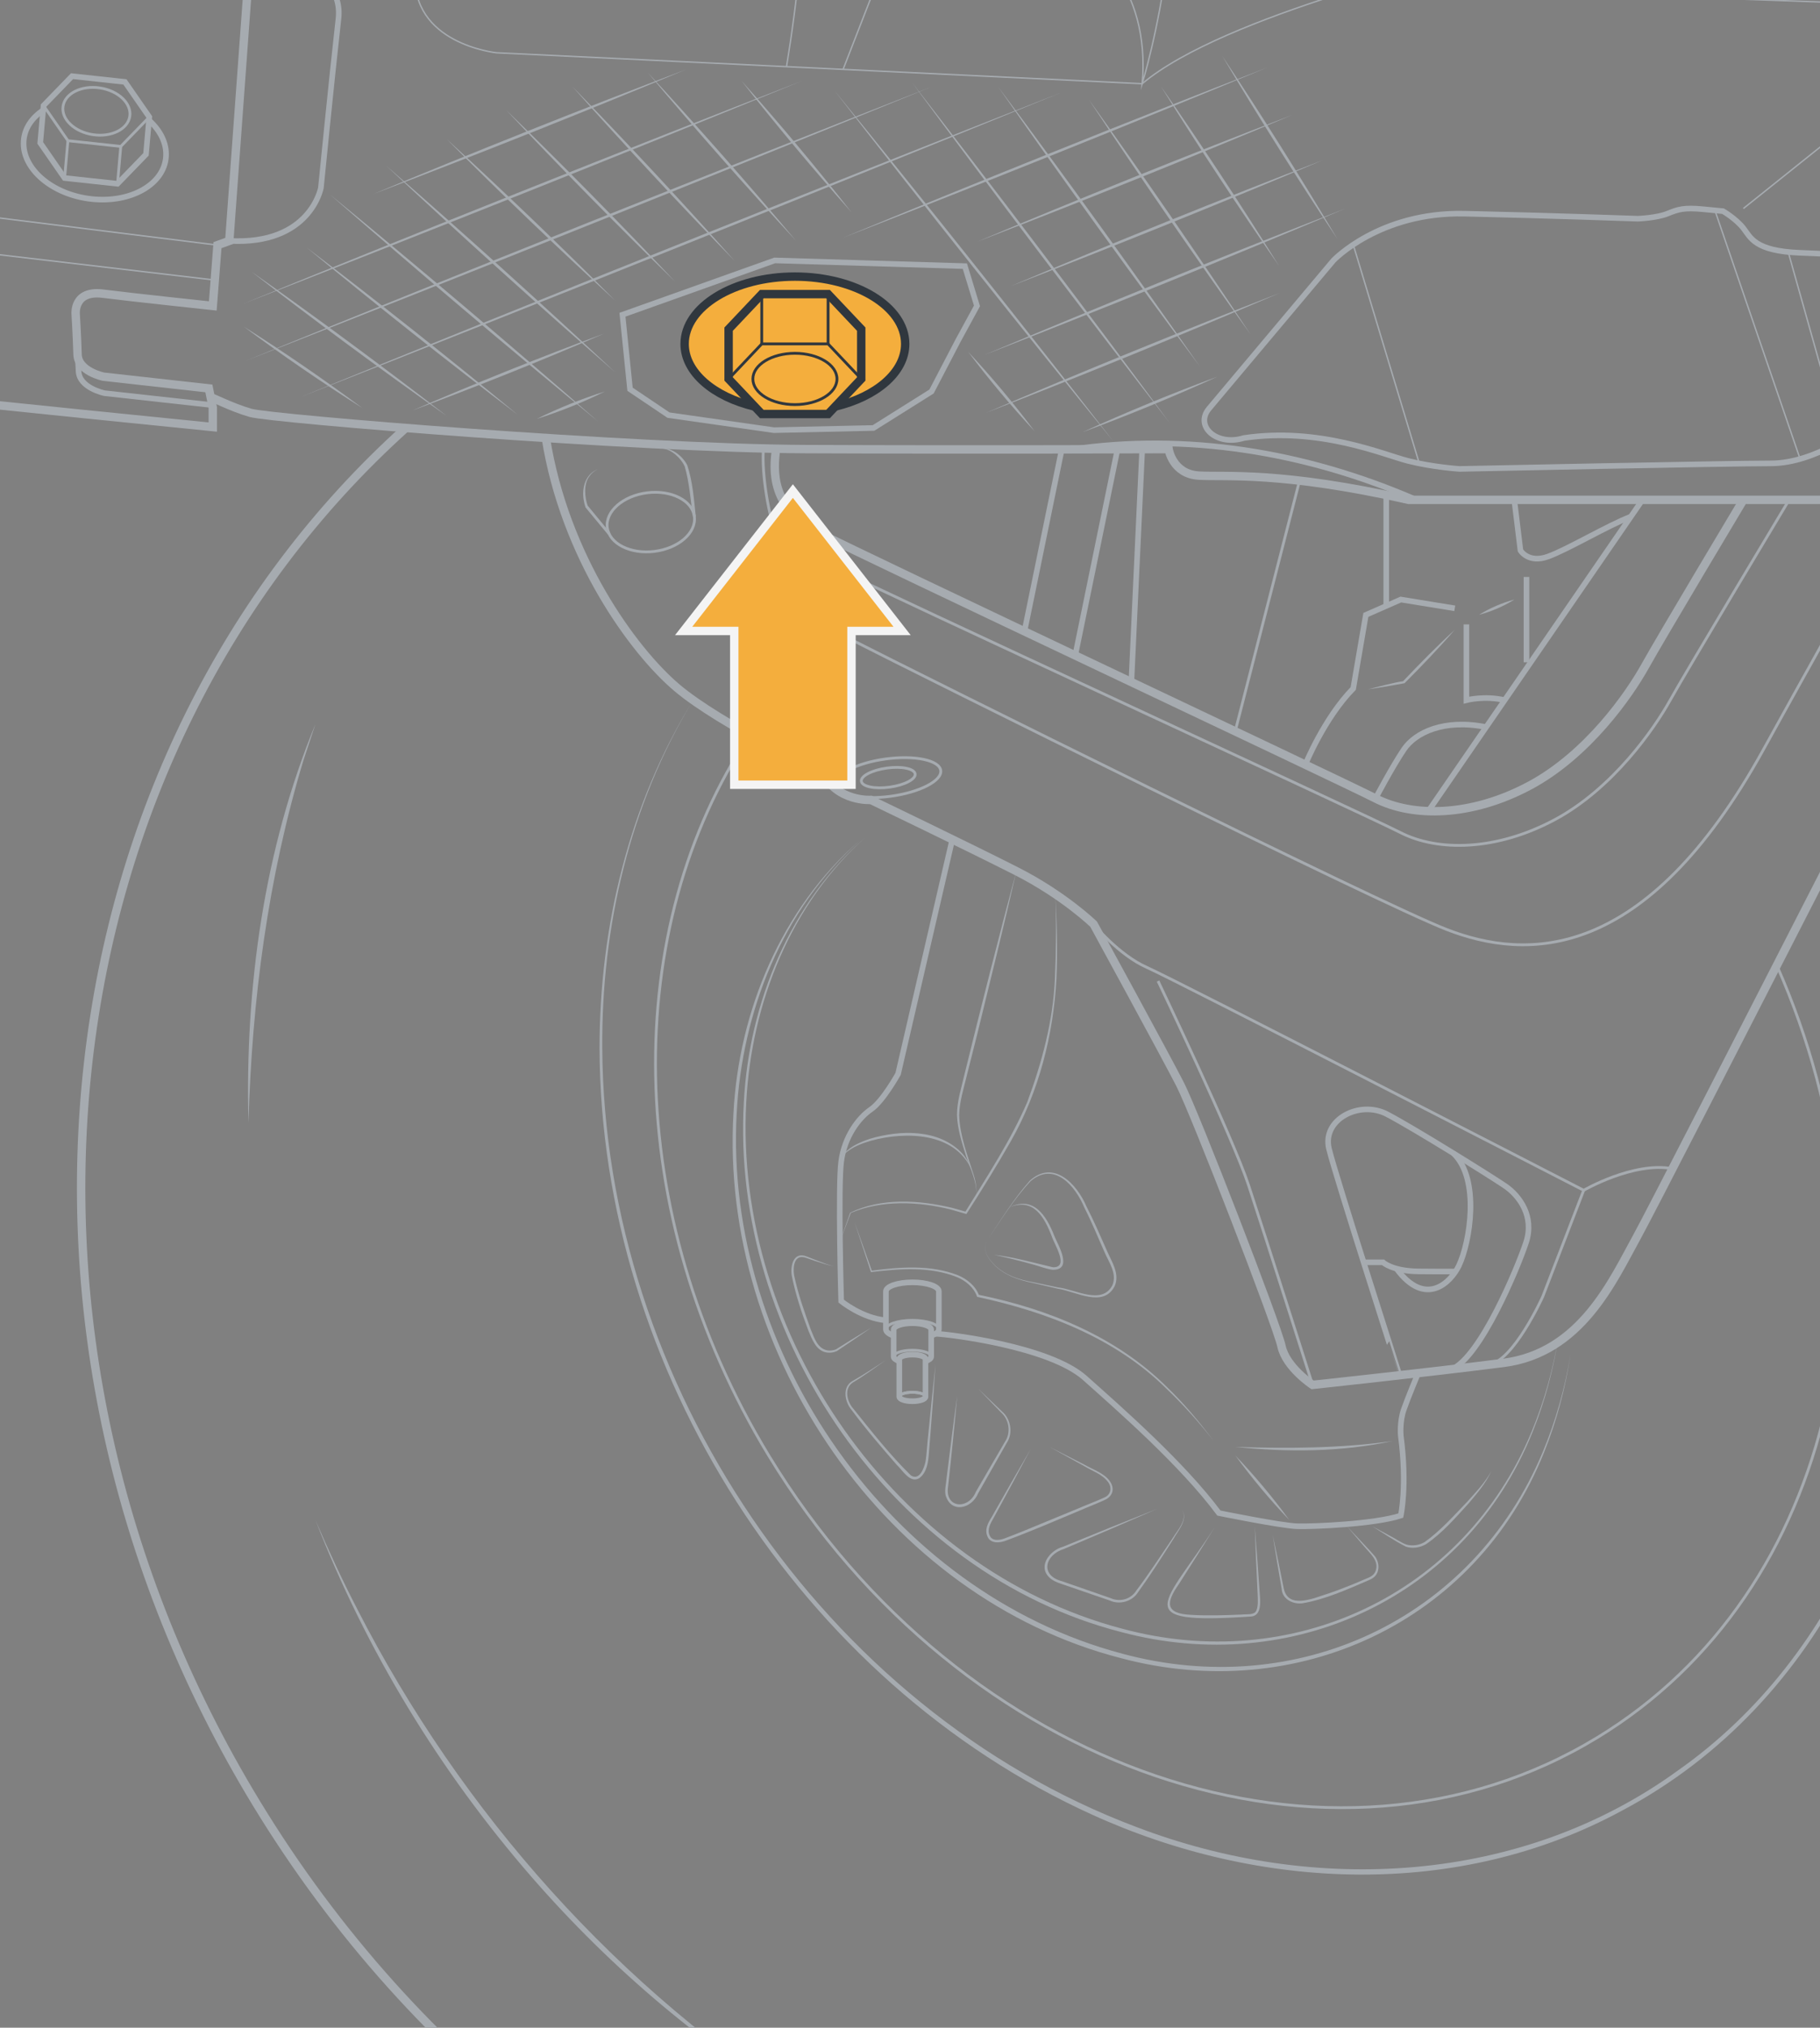 <?xml version="1.0" encoding="UTF-8"?><svg xmlns="http://www.w3.org/2000/svg" width="325" height="362" viewBox="0 0 325 362"><rect x="0" y="0" width="325" height="362" fill="#808080" stroke="none"/><g id="uuid-30154593-2d62-41d2-8bd2-15431ec624c9"><ellipse cx="17.217" cy="19.871" rx="4.218" ry="6.026" transform="translate(-5.004 33.925) rotate(-81.406)" style="fill:none; stroke:#a6abb0; stroke-miterlimit:10; stroke-width:.5px;"/><path d="m26.672,21.528c1.984,1.812,3.125,4.085,2.971,6.423-.317,4.946-6.26,8.334-13.28,7.582-7.021-.761-12.456-5.39-12.139-10.336.145-2.274,1.477-4.212,3.56-5.571" style="fill:none; stroke:#a6abb0; stroke-miterlimit:10;"/><polygon points="26.658 20.893 22.307 14.621 12.865 13.599 7.775 18.849 7.188 25.512 11.539 31.784 20.981 32.806 26.071 27.556 26.658 20.893" style="fill:none; stroke:#a6abb0; stroke-miterlimit:10;"/><polyline points="7.775 18.849 12.126 25.12 21.568 26.142 26.658 20.893" style="fill:none; stroke:#a6abb0; stroke-miterlimit:10; stroke-width:.5px;"/><line x1="12.126" y1="25.12" x2="11.539" y2="31.784" style="fill:none; stroke:#a6abb0; stroke-miterlimit:10; stroke-width:.5px;"/><polygon points="172.296 47.511 138.343 46.494 111.153 56.189 112.506 69.49 119.374 74.112 138.207 76.795 155.981 76.405 166.344 69.896 171.079 60.811 174.46 54.61 172.296 47.511" style="fill:none; stroke:#a6abb0; stroke-miterlimit:10;"/><path d="m37.294,70.837c.541.006,3.788,1.809,7.44,2.869s68.448,6.336,99.155,6.471,64.795,0,64.795,0c0,0,.676,4.464,5.411,4.734s14.745-.812,37.47,4.329h123.909" style="fill:none; stroke:#a6abb0; stroke-miterlimit:10; stroke-width:1.5px;"/><path d="m359.783,89.24s-63.172,123.774-67.501,131.62-10.01,20.697-23.808,22.455c-13.798,1.758-34.089,3.923-34.089,3.923,0,0-4.734-3.111-5.546-6.899s-15.421-41.529-18.127-46.804-15.421-28.542-15.421-28.542c0,0-5.276-5.14-13.798-9.469s-25.972-12.716-25.972-12.716c0,0-5.952.406-8.657-4.87,0,0-18.127-8.522-25.972-15.15-7.846-6.628-20.06-23.452-23.422-44.597" style="fill:none; stroke:#a6abb0; stroke-miterlimit:10; stroke-width:1.5px;"/><path d="m138.609,80.038c-.57,3.939-.998,10.636,7.552,15.053s92.766,44.032,99.464,47.452,17.1,3.277,27.502-2.28,17.812-16.245,20.662-21.375,17.527-29.649,17.527-29.649" style="fill:none; stroke:#a6abb0; stroke-miterlimit:10; stroke-width:1.5px;"/><path d="m138.358,83.716c.612,5.524,1.827,13.056,10.377,17.473s94.654,44.032,101.351,47.452,17.1,3.277,27.502-2.28,17.812-16.245,20.662-21.375,21.071-35.476,21.071-35.476" style="fill:none; stroke:#a6abb0; stroke-miterlimit:10; stroke-width:.5px;"/><path d="m136.334,80.06c-.575,6.624,2.56,27.429,15.385,33.984,12.825,6.555,94.598,47.218,106.584,51.881,14.255,5.546,35.487,6.116,56.577-32.073,17.825-32.277,25.08-44.611,25.08-44.611" style="fill:none; stroke:#a6abb0; stroke-miterlimit:10; stroke-width:.5px;"/><ellipse cx="116.219" cy="93.206" rx="7.837" ry="5.272" transform="translate(-10.681 15.164) rotate(-7.138)" style="fill:none; stroke:#a6abb0; stroke-miterlimit:10; stroke-width:.5px;"/><ellipse cx="158.615" cy="138.824" rx="4.845" ry="1.721" transform="translate(-17.228 22.592) rotate(-7.729)" style="fill:none; stroke:#a6abb0; stroke-miterlimit:10; stroke-width:.5px;"/><ellipse cx="158.615" cy="138.824" rx="9.459" ry="3.36" transform="translate(-17.228 22.592) rotate(-7.729)" style="fill:none; stroke:#a6abb0; stroke-miterlimit:10; stroke-width:.5px;"/><path d="m249.906,245.524c.052-.006-11.304-35.185-12.586-40.43s5.478-8.741,10.373-6.177,18.531,11.072,21.095,12.82,5.245,5.421,3.73,10.053-8.168,20.514-13.292,22.655" style="fill:none; stroke:#a6abb0; stroke-miterlimit:10;"/><path d="m259.525,205.886c4.835,4.57,2.98,15.905.989,20.071-1.423,2.976-5.95,7.566-11.15.522" style="fill:none; stroke:#a6abb0; stroke-miterlimit:10;"/><path d="m243.509,225.357h3.46s1.576,1.549,6.278,1.621c2.147.027,4.62.027,6.676.027" style="fill:none; stroke:#a6abb0; stroke-miterlimit:10;"/><path d="m252.958,89.241c-20.083-8.733-41.389-11.994-61.617-9.013h-.018" style="fill:none; stroke:#a6abb0; stroke-miterlimit:10;"/><path d="m324.829,157.643c10.748,20.405,17.237,43.217,17.722,66.331,1.159,39.745-16.83,80.1-52.873,99.255-29.329,15.917-64.8,14.327-94.687.722-52.143-23.688-87.762-79.602-87.931-136.785-.013-21.693,5.254-43.636,16.713-62.17-11.304,18.595-16.398,40.525-16.224,62.169.349,59.535,39.342,117.899,95.34,138.986,31.773,12.16,68.71,10.269,96.722-10.061,29.201-20.524,43.379-57.15,42.434-92.105-.345-23.081-6.624-45.879-17.216-66.341h0Z" style="fill:#a6abb0; stroke-width:0px;"/><path d="m317.292,172.354c23.353,52.857,10.689,111.847-32.059,137.846-47.295,28.779-113.523,6.26-147.919-50.285-26.442-43.464-26.379-94.382-3.442-128.688" style="fill:none; stroke:#a6abb0; stroke-miterlimit:10; stroke-width:.5px;"/><path d="m153.484,150.082c-13.775,12.283-21.002,30.535-21.936,48.719-2.285,42.519,27.395,85.465,68.874,96.427,31.118,8.403,62.528-6.033,75.068-36.012,2.353-5.625,4.004-11.541,4.982-17.569-.898,6.04-2.471,11.987-4.756,17.663-12.153,30.416-44.223,45.057-75.5,36.724-42.019-10.767-71.729-54.426-69.246-97.267.953-18.27,8.567-36.587,22.515-48.686h0Z" style="fill:#a6abb0; stroke-width:0px;"/><path d="m154.684,149.352c-13.431,11.938-20.51,29.715-21.422,47.428-2.247,41.432,26.653,83.323,67.096,93.974,30.258,8.19,61.016-5.937,73.133-35.14,2.283-5.482,3.882-11.245,4.825-17.115-.883,5.879-2.424,11.665-4.656,17.186-11.871,29.56-43.03,43.797-73.458,35.675-40.849-10.505-69.77-52.93-67.375-94.603.926-17.778,8.295-35.603,21.855-47.403h0Z" style="fill:#a6abb0; stroke-width:0px;"/><path d="m345.302,117.595c3.705,5.046,7.22,10.291,10.535,15.744,57.061,93.802,33.916,212.072-51.698,264.16-85.623,52.078-201.284,18.253-258.353-75.558C-5.251,238.039,7.875,134.571,72.463,76.405" style="fill:none; stroke:#a6abb0; stroke-miterlimit:10; stroke-width:1.5px;"/><path d="m-37.814,73.381s10.686,3.981,12.874,4.809,3.366,1.417,2.861-.602-1.43-5.974-1.43-5.974c0,0,.421-1.807,9.087-.777s52.421,5.405,52.421,5.405v-3.45l-.704-3.45-18.817-2.094s-4.544-.935-4.628-3.964-.337-7.236-.337-7.236c0,0-.421-4.291,4.88-3.618s19.605,2.188,19.605,2.188l.841-10.854,2.104-.757,6.311-86.498" style="fill:none; stroke:#a6abb0; stroke-miterlimit:10; stroke-width:1.5px;"/><path d="m38.356,72.371l-19.699-2.178s-4.544-.935-4.628-3.964l-.212-3.929" style="fill:none; stroke:#a6abb0; stroke-miterlimit:10;"/><polyline points="38.84 43.763 -26.707 35.601 -44.63 28.112" style="fill:none; stroke:#a6abb0; stroke-miterlimit:10; stroke-width:.25px;"/><line x1="38.356" y1="49.998" x2="-19.723" y2="43.174" style="fill:none; stroke:#a6abb0; stroke-miterlimit:10; stroke-width:.25px;"/><path d="m108.588,95.464l-4.038-4.884c-.62-1.849-.639-4.158.666-5.718.404-.521.984-.849,1.546-1.146-.544.334-1.09.693-1.448,1.224-1.2,1.445-.853,4.012-.378,5.322-0,0,4.038,4.884,4.038,4.884l-.385.319h0Z" style="fill:#a6abb0; stroke-width:0px;"/><path d="m123.748,92.257c-.448-2.998-.634-6.102-1.482-9.002-.683-1.476-2.35-3.049-4.034-3.195,1.813-.153,3.711,1.437,4.498,3.0.968,2.964,1.191,6.077,1.516,9.146,0,0-.497.051-.497.051h0Z" style="fill:#a6abb0; stroke-width:0px;"/><path d="m195.292,164.992s4.438,5.481,9.559,7.741,77.951,39.763,77.951,39.763c0,0,8.895-5.158,15.854-3.859" style="fill:none; stroke:#a6abb0; stroke-miterlimit:10; stroke-width:.5px;"/><path d="m282.802,212.496l-7.31,18.978s-5.234,11.634-9.737,12.182" style="fill:none; stroke:#a6abb0; stroke-miterlimit:10; stroke-width:.5px;"/><path d="m206.794,175.143s13.333,27.864,16.163,36.45,11.429,35.645,11.429,35.645" style="fill:none; stroke:#a6abb0; stroke-miterlimit:10; stroke-width:.5px;"/><path d="m145.216,377.054c-18.951-11.1-35.986-25.497-50.384-42.071-16.318-18.801-29.499-40.393-38.499-63.609,2.308,5.378,4.768,10.687,7.46,15.877,18.63,36.404,46.735,68.01,81.422,89.803h0Z" style="fill:#a6abb0; stroke-width:0px;"/><path d="m366.107,52.216l-33.772,24.189s-8.105,6.319-16.098,6.319-55.611.992-55.611.992c0,0-4.841-.317-9.231-1.442s-15.799-6.07-29.255-4.083c-4.894,1.532-8.877-2.111-6.232-5.26l22.206-26.436s8.214-8.687,23.412-8.349,30.958.901,30.958.901c0,0,3.377-.132,5.291-.91s2.927-1.116,6.417-.778l3.49.338s2.318,1.351,3.635,3.039,1.993,4.053,9.986,4.39c7.993.338,53.472,2.252,53.472,2.252" style="fill:none; stroke:#a6abb0; stroke-miterlimit:10;"/><line x1="241.649" y1="43.675" x2="253.442" y2="82.736" style="fill:none; stroke:#a6abb0; stroke-miterlimit:10; stroke-width:.25px;"/><line x1="306.231" y1="37.554" x2="321.445" y2="81.929" style="fill:none; stroke:#a6abb0; stroke-miterlimit:10; stroke-width:.25px;"/><polyline points="319.322 44.986 325.13 65.612 349.781 46.324" style="fill:none; stroke:#a6abb0; stroke-miterlimit:10; stroke-width:.25px;"/><line x1="311.317" y1="37.226" x2="367.007" y2="-7.335" style="fill:none; stroke:#a6abb0; stroke-miterlimit:10; stroke-width:.25px;"/><path d="m83.764-72.51s-8.624,54.49-9.604,67.426,14.505,14.505,14.505,14.505l115.301,5.524c14.553-12.312,57.773-22.28,57.773-22.28l8.624-11.983,5.594,17.949,58.594,2.053-5.692-17.013-58.497-2.989" style="fill:none; stroke:#a6abb0; stroke-linecap:round; stroke-linejoin:round; stroke-width:.25px;"/><path d="m44.792-9.742s16.824,2.699,15.648,13.087-3.136,30.185-3.136,30.185c0,0-1.865,10.261-16.36,9.476" style="fill:none; stroke:#a6abb0; stroke-miterlimit:10;"/><path d="m163.343-22.528s43.611,3.012,40.622,37.473c0,0,11.809-38.438,0-58.438" style="fill:none; stroke:#a6abb0; stroke-miterlimit:10; stroke-width:.25px;"/><path d="m140.442,11.902s4.761-27.57,2.365-38.546-9.464-40.965-9.464-40.965" style="fill:none; stroke:#a6abb0; stroke-miterlimit:10; stroke-width:.25px;"/><line x1="150.554" y1="12.386" x2="184.708" y2="-75.45" style="fill:none; stroke:#a6abb0; stroke-miterlimit:10; stroke-width:.25px;"/><line x1="255.06" y1="144.811" x2="293.1" y2="89.51" style="fill:none; stroke:#a6abb0; stroke-miterlimit:10;"/><path d="m233.086,136.508s3.37-8.307,8.563-13.599l2.253-13.133,6.239-2.744,9.637,1.568" style="fill:none; stroke:#a6abb0; stroke-miterlimit:10;"/><line x1="247.545" y1="108.174" x2="247.545" y2="88.367" style="fill:none; stroke:#a6abb0; stroke-miterlimit:10;"/><line x1="202.029" y1="121.77" x2="203.965" y2="80.192" style="fill:none; stroke:#a6abb0; stroke-miterlimit:10;"/><path d="m170.056,149.854l-9.679,41.854s-2.679,4.86-4.854,6.35-4.724,4.822-5.312,9.33,0,24.893,0,24.893c0,0,3.681,3.04,7.993,3.432" style="fill:none; stroke:#a6abb0; stroke-miterlimit:10;"/><line x1="21.568" y1="26.142" x2="20.981" y2="32.806" style="fill:none; stroke:#a6abb0; stroke-miterlimit:10; stroke-width:.5px;"/><path d="m44.371,200.449c-.651-24.134,2.74-48.782,11.962-71.192-.494,1.489-1.666,5.035-2.14,6.457-6.345,20.958-9.209,42.879-9.822,64.734h0Z" style="fill:#a6abb0; stroke-width:0px;"/><path d="m160.591,242.636c0-.441,1.047-.798,2.338-.798s2.338.357,2.338.798v6.722c0,.441-1.047.798-2.338.798s-2.338-.357-2.338-.798v-6.722Z" style="fill:none; stroke:#a6abb0; stroke-miterlimit:10; stroke-width:.5px;"/><path d="m160.591,249.358c0-.441,1.047-.798,2.338-.798s2.338.357,2.338.798" style="fill:none; stroke:#a6abb0; stroke-miterlimit:10; stroke-width:.5px;"/><path d="m160.591,242.636c0-.441,1.047-.798,2.338-.798s2.338.357,2.338.798v6.722c0,.441-1.047.798-2.338.798s-2.338-.357-2.338-.798v-6.722Z" style="fill:none; stroke:#a6abb0; stroke-miterlimit:10;"/><path d="m160.591,249.358c0-.441,1.047-.798,2.338-.798s2.338.357,2.338.798" style="fill:none; stroke:#a6abb0; stroke-miterlimit:10; stroke-width:.5px;"/><path d="m165.269,243.012c.625-.208,1.015-.498,1.015-.815v-4.819c0-.634-1.504-1.151-3.352-1.151-1.857,0-3.352.516-3.352,1.151v4.819c0,.317.39.607,1.015.815" style="fill:none; stroke:#a6abb0; stroke-miterlimit:10;"/><path d="m159.577,242.192c0-.632,1.501-1.144,3.352-1.144s3.352.512,3.352,1.144" style="fill:none; stroke:#a6abb0; stroke-miterlimit:10; stroke-width:.5px;"/><path d="m166.284,238.456c.852-.29,1.368-.689,1.368-1.132v-6.785c0-.888-2.12-1.612-4.72-1.612-2.609,0-4.729.725-4.729,1.612v6.785c0,.444.534.852,1.377,1.141" style="fill:none; stroke:#a6abb0; stroke-miterlimit:10;"/><path d="m158.208,237.323c0-.89,2.114-1.611,4.721-1.611s4.721.721,4.721,1.611" style="fill:none; stroke:#a6abb0; stroke-miterlimit:10; stroke-width:.5px;"/><path d="m167.052,238.109c2.074.042,20.299,2.215,26.662,7.887s17.396,15.331,23.948,24.124c0,0,11.155,2.273,14.005,2.358s13.865-.389,18.474-1.909c0,0,1.185-5.32,0-14.249,0,0-.231-2.47.527-4.655s2.577-6.522,2.577-6.522" style="fill:none; stroke:#a6abb0; stroke-miterlimit:10;"/><path d="m184.074,258.654c-2.194,4.136-4.407,8.254-6.649,12.354-.541.926-1.192,2.044-.702,3.112.484,1.116,1.872.839,2.812.473,2.181-.814,4.343-1.722,6.504-2.615l6.49-2.676c1.07-.475,3.82-1.528,4.827-2.028,1.067-.533,1.215-1.812.494-2.712-1.041-1.406-2.83-1.952-4.286-2.847,0,0-6.141-3.401-6.141-3.401,0,0,6.26,3.187,6.26,3.187,1.513.88,3.348,1.41,4.452,2.857.365.485.618,1.113.535,1.77-.087.662-.573,1.195-1.101,1.506-1.066.551-3.739,1.578-4.864,2.087,0,0-6.475,2.718-6.475,2.718-2.171.88-4.331,1.773-6.541,2.581-1.082.45-2.819.633-3.36-.728-.543-1.256.105-2.409.75-3.447,2.307-4.082,4.642-8.147,6.996-12.193h0Z" style="fill:#a6abb0; stroke-width:0px;"/><path d="m211.148,269.574c.969,1.808-.753,3.639-1.596,5.144-2.018,3.189-4.036,6.365-6.254,9.426-1.056,1.795-3.388,2.41-5.175,1.574,0,0-8.662-2.978-8.662-2.978-.712-.228-1.486-.559-2.081-1.121-2.137-2.068.16-4.877,2.43-5.481,5.647-2.312,11.307-4.592,16.983-6.829-5.589,2.447-11.194,4.851-16.812,7.224-3.396,1.058-4.318,4.702-.351,5.75-0,0,8.634,3.001,8.634,3.001,1.708.785,3.694.251,4.697-1.397,1.992-2.583,4.563-6.541,6.434-9.271.894-1.48,2.651-3.213,1.752-5.043h0Z" style="fill:#a6abb0; stroke-width:0px;"/><path d="m174.637,247.885l4.292,4.098c1.555,1.294,2.008,3.831.875,5.567-1.361,2.39-3.785,6.689-5.129,9.032-1.162,2.825-4.902,3.652-5.826.317-.197-.917.123-2.107.183-3.013.591-4.878,1.225-9.846,1.901-14.706-.487,5.377-1.039,10.85-1.633,16.221-.614,3.872,3.635,4.184,4.955.932,1.345-2.315,3.835-6.612,5.21-8.961,1.094-1.597.744-3.927-.713-5.221l-4.115-4.265h0Z" style="fill:#a6abb0; stroke-width:0px;"/><path d="m158.204,242.802c-1.954,1.358-3.864,2.793-5.915,4.012-1.619,1.072-1.038,3.405.09,4.672,3.259,4.068,6.569,8.278,10.294,11.926,1.527.968,2.354-1.319,2.596-2.491.191-.999.34-3.649.479-4.705.405-4.211.842-8.419,1.305-12.623-.279,4.221-.584,8.437-.921,12.65l-.254,3.16c-.115,1.582-.332,3.457-1.724,4.492-1.673.969-2.983-1.436-4.013-2.372-2.784-3.194-5.539-6.4-8.07-9.811-1.186-1.36-1.74-4.034.098-5.13,2.071-1.156,4.041-2.493,6.038-3.779h0Z" style="fill:#a6abb0; stroke-width:0px;"/><path d="m155.607,237.003c-2.045,1.408-4.088,2.819-6.157,4.19-.566.269-1.184.352-1.8.269-1.913-.283-2.653-2.381-3.286-3.892-1.236-3.228-2.306-6.474-2.985-9.87-.271-1.782.337-4.321,2.669-3.389,1.604.619,3.169,1.284,4.819,1.771-1.11-.268-2.203-.604-3.289-.96l-1.615-.553c-2.109-.787-2.407,1.547-2.161,3.079.691,3.297,1.848,6.579,2.996,9.749.622,1.484,1.187,3.325,2.917,3.672.491.107,1.164-.003,1.548-.165,2.098-1.326,4.222-2.613,6.344-3.902h0Z" style="fill:#a6abb0; stroke-width:0px;"/><path d="m217.021,272.479c-2.139,3.446-4.299,6.878-6.487,10.293-2.351,3.323-2.523,5.307,2.153,5.52,3.023.178,6.06.073,9.088-.056.964-.105,2.197.129,2.572-.708.358-.835.266-1.904.233-2.893-.204-4.05-.375-8.102-.52-12.155.329,4.042.633,8.086.903,12.131.112,1.341.338,3.905-1.633,3.985-22.089,1.452-15.377-2.034-6.309-16.115h0Z" style="fill:#a6abb0; stroke-width:0px;"/><path d="m227.273,274.051c.687,3.189,1.35,6.384,1.98,9.586.874,3.824,5.627,1.538,8.116.795,1.535-.53,3.052-1.117,4.557-1.737l2.247-.954c.763-.279,1.364-.75,1.544-1.508.444-1.675-1.03-2.852-2.008-4.026,0,0-3.177-3.728-3.177-3.728l3.352,3.558c.555.611,1.098,1.163,1.66,1.827.757,1.025.897,2.668-.092,3.612-.318.315-.746.505-1.104.661-3.744,1.61-7.535,3.334-11.577,4.057-1.671.333-3.785-.607-3.895-2.493-.564-3.21-1.095-6.427-1.602-9.649h0Z" style="fill:#a6abb0; stroke-width:0px;"/><path d="m245.043,272.479l3.088,1.667c.901.438,2.146,1.327,3.058,1.614,1.08.285,2.256.104,3.218-.467,2.806-1.995,5.179-4.688,7.576-7.168,1.545-1.735,3.211-3.425,4.314-5.486-.956,2.154-2.527,3.955-4.028,5.742-2.383,2.604-4.695,5.305-7.639,7.308-1.054.602-2.374.818-3.549.44-2.158-1.084-4.033-2.416-6.04-3.648h0Z" style="fill:#a6abb0; stroke-width:0px;"/><path d="m152.537,218.007s3.179,8.93,3.179,8.93c0,0-.125-.076-.125-.076,5.114-.676,10.574-1.121,15.48.806,1.608.671,3.127,1.879,3.762,3.599l-.15-.131c12.421,2.521,24.679,7.462,33.763,16.555,3.053,2.939,5.765,6.205,8.305,9.582-2.609-3.327-5.431-6.484-8.49-9.387-9.115-9.005-21.344-13.667-33.669-16.342-.122-.028-.108-.003-.15-.132-.57-1.585-1.968-2.735-3.521-3.401-4.844-1.952-10.3-1.51-15.392-.907,0,0-.029-.089-.029-.089l-2.961-9.004h0Z" style="fill:#a6abb0; stroke-width:0px;"/><path d="m220.59,259.835c3.474,3.63,6.695,7.476,9.652,11.539-3.476-3.628-6.693-7.478-9.652-11.539h0Z" style="fill:#a6abb0; stroke-width:0px;"/><path d="m220.59,258.315c9.371.292,18.78.258,28.08-1.045-9.197,1.973-18.753,2.007-28.08,1.045h0Z" style="fill:#a6abb0; stroke-width:0px;"/><path d="m176.344,221.332c2.415-3.608,4.691-7.342,7.592-10.589,4.242-3.778,8.367.641,10.073,4.632,1.335,2.58,2.47,5.257,3.65,7.892.845,1.983,2.348,4.093,1.402,6.325-2.051,3.995-6.933.948-10.139.486,0-0-4.229-.986-4.229-.986-2.832-.558-5.722-1.494-7.629-3.804-.948-1.044-1.631-2.682-.719-3.956h0Zm0,0c-.898,1.28-.21,2.9.744,3.935,1.926,2.29,4.785,3.204,7.635,3.687,0,0,4.251.894,4.251.894,3.021.313,7.809,3.233,9.679-.425.854-2.093-.657-4.081-1.448-5.951-1.174-2.654-2.271-5.326-3.579-7.901-1.609-3.869-5.374-8.283-9.581-4.71-2.964,3.152-5.263,6.905-7.701,10.471h0Z" style="fill:#a6abb0; stroke-width:0px;"/><path d="m180.271,215.532c4.296-2.106,6.595,1.501,7.976,5.052.697,1.71,3.408,6.131-.249,6.109-1.095-.115-2.455-.67-3.509-.944-2.3-.648-4.627-1.219-6.969-1.734,3.535.407,7.092,1.429,10.508,2.224,2.97.064.241-4.071-.198-5.474-1.335-3.471-3.268-6.985-7.559-5.233h0Z" style="fill:#a6abb0; stroke-width:0px;"/><path d="m149.949,221.791l1.864-5.294c5.61-2.701,12.259-2.274,18.184-.872.852.224,1.696.479,2.545.718,0,0-.211.076-.211.076,3.927-6.413,8.145-12.778,11.116-19.691,2.612-7.063,4.606-14.44,4.926-21.995.224-5.03.267-10.074.072-15.113.286,5.032.431,10.082.209,15.126-.549,9.996-3.154,20.236-8.128,28.952-2.52,4.429-5.208,8.752-7.959,13.036,0,0-.137-.04-.137-.04l-2.518-.731c-5.813-1.49-12.521-1.764-17.98.577,0,0-1.982,5.252-1.982,5.252h0Z" style="fill:#a6abb0; stroke-width:0px;"/><path d="m181.495,155.523c-1.9,8.396-4.891,20.574-6.977,29.066,0,0-1.827,7.246-1.827,7.246-.572,2.419-1.37,4.81-1.413,7.265.117,3.721,1.544,7.274,2.64,10.797.36,1.197.525,2.459.412,3.701.199-2.54-1.01-4.831-1.807-7.176-.742-2.392-1.541-4.792-1.63-7.321-.013-2.557.811-4.964,1.356-7.381,2.755-11.23,6.248-25.079,9.244-36.198h0Z" style="fill:#a6abb0; stroke-width:0px;"/><path d="m150.211,207.388c-.07-.586.25-1.149.637-1.572,1.212-1.277,2.896-1.97,4.532-2.524,5.364-1.599,12.3-1.782,16.42,2.6.767.881,1.341,1.91,1.719,2.998-2.973-6.791-11.839-6.937-18.028-5.231-1.625.479-3.279,1.1-4.556,2.241-.403.386-.751.9-.725,1.488h0Z" style="fill:#a6abb0; stroke-width:0px;"/><line x1="220.57" y1="130.561" x2="232.06" y2="85.805" style="fill:none; stroke:#a6abb0; stroke-miterlimit:10; stroke-width:.5px;"/><path d="m245.625,142.543s3.042-5.759,5.08-8.762,7.157-5.489,14.678-3.978" style="fill:none; stroke:#a6abb0; stroke-miterlimit:10;"/><path d="m270.438,89.51l1.073,8.76s1.394,2.372,4.933,1.085,10.691-5.56,14.783-7.123" style="fill:none; stroke:#a6abb0; stroke-miterlimit:10;"/><path d="m261.859,111.474v13.522s3.26-.85,6.832,0" style="fill:none; stroke:#a6abb0; stroke-miterlimit:10;"/><path d="m272.583,118.235v-15.233" style="fill:none; stroke:#a6abb0; stroke-miterlimit:10;"/><path d="m259.778,112.435c-2.86,3.299-5.883,6.449-8.966,9.539-2.172.407-4.351.776-6.542,1.083,1.923-.468,4.792-1.246,6.277-1.44,2.986-3.151,6.033-6.245,9.231-9.181h0Z" style="fill:#a6abb0; stroke-width:0px;"/><path d="m264.111,109.758c1.973-1.22,4.085-2.133,6.328-2.726-1.971,1.223-4.086,2.131-6.328,2.726h0Z" style="fill:#a6abb0; stroke-width:0px;"/><line x1="182.993" y1="112.435" x2="189.6" y2="80.225" style="fill:none; stroke:#a6abb0; stroke-miterlimit:10;"/><line x1="191.989" y1="117.087" x2="199.554" y2="80.204" style="fill:none; stroke:#a6abb0; stroke-miterlimit:10;"/><path d="m238.849,42.712c-6.919-10.381-14.231-21.994-20.594-32.726,6.922,10.38,14.229,21.996,20.594,32.726h0Z" style="fill:#a6abb0; stroke-width:0px;"/><path d="m228.425,47.511c-7.083-10.171-14.579-21.559-21.113-32.091,7.085,10.169,14.576,21.56,21.113,32.091h0Z" style="fill:#a6abb0; stroke-width:0px;"/><path d="m223.338,59.742c-9.6-13.366-19.867-28.271-28.926-42.009,9.602,13.364,19.865,28.273,28.926,42.009h0Z" style="fill:#a6abb0; stroke-width:0px;"/><path d="m214.27,65.435c-11.905-15.943-24.712-33.688-36.084-50.015,11.908,15.941,24.709,33.689,36.084,50.015h0Z" style="fill:#a6abb0; stroke-width:0px;"/><path d="m208.875,75.512c-14.973-19.275-31.5-41.106-45.984-60.752,14.975,19.274,31.499,41.108,45.984,60.752h0Z" style="fill:#a6abb0; stroke-width:0px;"/><path d="m198.865,78.861c-16.219-19.905-34.149-42.45-49.887-62.738,16.221,19.904,34.147,42.452,49.887,62.738h0Z" style="fill:#a6abb0; stroke-width:0px;"/><path d="m152.059,37.908c-6.589-7.366-13.567-15.703-19.652-23.49,6.591,7.364,13.565,15.705,19.652,23.49h0Z" style="fill:#a6abb0; stroke-width:0px;"/><path d="m184.748,76.981c-4.208-4.506-8.163-9.229-11.854-14.169,4.21,4.504,8.161,9.231,11.854,14.169h0Z" style="fill:#a6abb0; stroke-width:0px;"/><path d="m142.153,42.992c-8.786-9.471-18.185-20.128-26.479-30.034,8.788,9.469,18.183,20.13,26.479,30.034h0Z" style="fill:#a6abb0; stroke-width:0px;"/><path d="m131.193,46.586c-9.596-9.83-19.892-20.888-29.007-31.166,9.598,9.828,19.89,20.89,29.007,31.166h0Z" style="fill:#a6abb0; stroke-width:0px;"/><path d="m120.533,50.26c-9.961-9.652-20.666-20.521-30.159-30.634,9.963,9.65,20.664,20.523,30.159,30.634h0Z" style="fill:#a6abb0; stroke-width:0px;"/><path d="m109.85,53.66c-9.941-9.073-20.632-19.313-30.118-28.86,9.943,9.071,20.63,19.315,30.118,28.86h0Z" style="fill:#a6abb0; stroke-width:0px;"/><path d="m109.85,66.453c-13.404-11.647-27.909-24.724-40.873-36.86,13.406,11.645,27.907,24.727,40.873,36.86h0Z" style="fill:#a6abb0; stroke-width:0px;"/><path d="m106.802,75.248c-15.675-12.839-32.685-27.234-47.936-40.575,15.676,12.837,32.684,27.236,47.936,40.575h0Z" style="fill:#a6abb0; stroke-width:0px;"/><path d="m92.539,74.112c-12.386-9.394-25.79-20.008-37.768-29.917,12.387,9.392,25.788,20.01,37.768,29.917h0Z" style="fill:#a6abb0; stroke-width:0px;"/><path d="m79.818,74.294c-11.468-8.067-23.874-17.229-34.952-25.824,11.47,8.064,23.872,17.231,34.952,25.824h0Z" style="fill:#a6abb0; stroke-width:0px;"/><path d="m64.71,72.849c-7.016-4.42-14.538-9.581-21.182-14.542,7.017,4.417,14.537,9.583,21.182,14.542h0Z" style="fill:#a6abb0; stroke-width:0px;"/><path d="m193.301,77.156c7.643-3.498,16.194-7.019,24.087-9.909-7.641,3.5-16.195,7.016-24.087,9.909h0Z" style="fill:#a6abb0; stroke-width:0px;"/><path d="m176.057,73.706c16.834-7.22,35.487-14.832,52.57-21.444-16.833,7.223-35.489,14.83-52.57,21.444h0Z" style="fill:#a6abb0; stroke-width:0px;"/><path d="m175.802,63.361c20.67-8.734,43.54-18.01,64.457-26.135-20.669,8.737-43.541,18.007-64.457,26.135h0Z" style="fill:#a6abb0; stroke-width:0px;"/><path d="m180.455,51.095c17.878-7.569,37.678-15.564,55.803-22.524-17.877,7.572-37.679,15.562-55.803,22.524h0Z" style="fill:#a6abb0; stroke-width:0px;"/><path d="m174.457,43.166c18.044-7.61,38.025-15.65,56.314-22.651-18.043,7.613-38.026,15.648-56.314,22.651h0Z" style="fill:#a6abb0; stroke-width:0px;"/><path d="m95.855,74.782c3.92-1.944,7.969-3.575,12.144-4.885-3.919,1.946-7.97,3.573-12.144,4.885h0Z" style="fill:#a6abb0; stroke-width:0px;"/><path d="m150.457,42.471c24.2-10.036,51.478-20.98,75.907-30.446-24.2,10.039-51.479,20.978-75.907,30.446h0Z" style="fill:#a6abb0; stroke-width:0px;"/><path d="m73.655,73.276c10.928-4.736,23.087-9.616,34.261-13.742-10.927,4.739-23.088,9.613-34.261,13.742h0Z" style="fill:#a6abb0; stroke-width:0px;"/><path d="m53.447,70.968c43.604-17.779,92.645-37.407,136.476-54.615-43.603,17.781-92.646,37.405-136.476,54.615h0Z" style="fill:#a6abb0; stroke-width:0px;"/><path d="m43.782,64.45c39.208-15.99,83.319-33.611,122.754-49.03-39.207,15.992-83.319,33.609-122.754,49.03h0Z" style="fill:#a6abb0; stroke-width:0px;"/><path d="m43.354,54.261c31.892-13.047,67.797-27.367,99.917-39.844-31.891,13.049-67.798,27.365-99.917,39.844h0Z" style="fill:#a6abb0; stroke-width:0px;"/><path d="m66.585,34.673c17.932-7.493,37.79-15.404,55.965-22.286-17.931,7.496-37.791,15.401-55.965,22.286h0Z" style="fill:#a6abb0; stroke-width:0px;"/><path d="m141.947,49.378c-10.875,0-19.694,5.382-19.694,12.021,0,5.09,5.192,9.444,12.518,11.191l.008-.008,1.249,1.328h11.847l1.249-1.32c7.334-1.747,12.518-6.101,12.518-11.191,0-6.639-8.812-12.021-19.694-12.021Z" style="fill:#f4ae3d; stroke-width:0px;"/><ellipse cx="141.951" cy="67.653" rx="7.508" ry="4.58" style="fill:none; stroke:#30373e; stroke-miterlimit:10; stroke-width:.5px;"/><path d="m149.123,72.588c7.331-1.748,12.52-6.097,12.52-11.19,0-6.641-8.812-12.018-19.694-12.018-10.875,0-19.694,5.377-19.694,12.018,0,5.087,5.189,9.441,12.514,11.19" style="fill:none; stroke:#30373e; stroke-miterlimit:10; stroke-width:1.5px;"/><polygon points="130.109 67.653 136.03 73.91 147.872 73.91 153.793 67.653 153.793 58.765 147.872 52.508 136.03 52.508 130.109 58.765 130.109 67.653" style="fill:none; stroke:#30373e; stroke-miterlimit:10; stroke-width:1.5px;"/><polyline points="153.793 67.653 147.872 61.396 136.03 61.396 130.109 67.653" style="fill:none; stroke:#30373e; stroke-miterlimit:10; stroke-width:.5px;"/><line x1="147.872" y1="61.396" x2="147.872" y2="52.508" style="fill:none; stroke:#30373e; stroke-miterlimit:10; stroke-width:.5px;"/><line x1="136.03" y1="61.396" x2="136.03" y2="52.508" style="fill:none; stroke:#30373e; stroke-miterlimit:10; stroke-width:.5px;"/></g><g id="uuid-d4503af1-27c1-4435-8d47-00027f240ebc"><polygon points="161.089 112.643 141.584 87.67 122.079 112.643 131.116 112.643 131.116 140.096 152.052 140.096 152.052 112.643 161.089 112.643" style="fill:#f4ae3d; stroke:#f4f4f4; stroke-miterlimit:10; stroke-width:1.5px;"/></g></svg>
